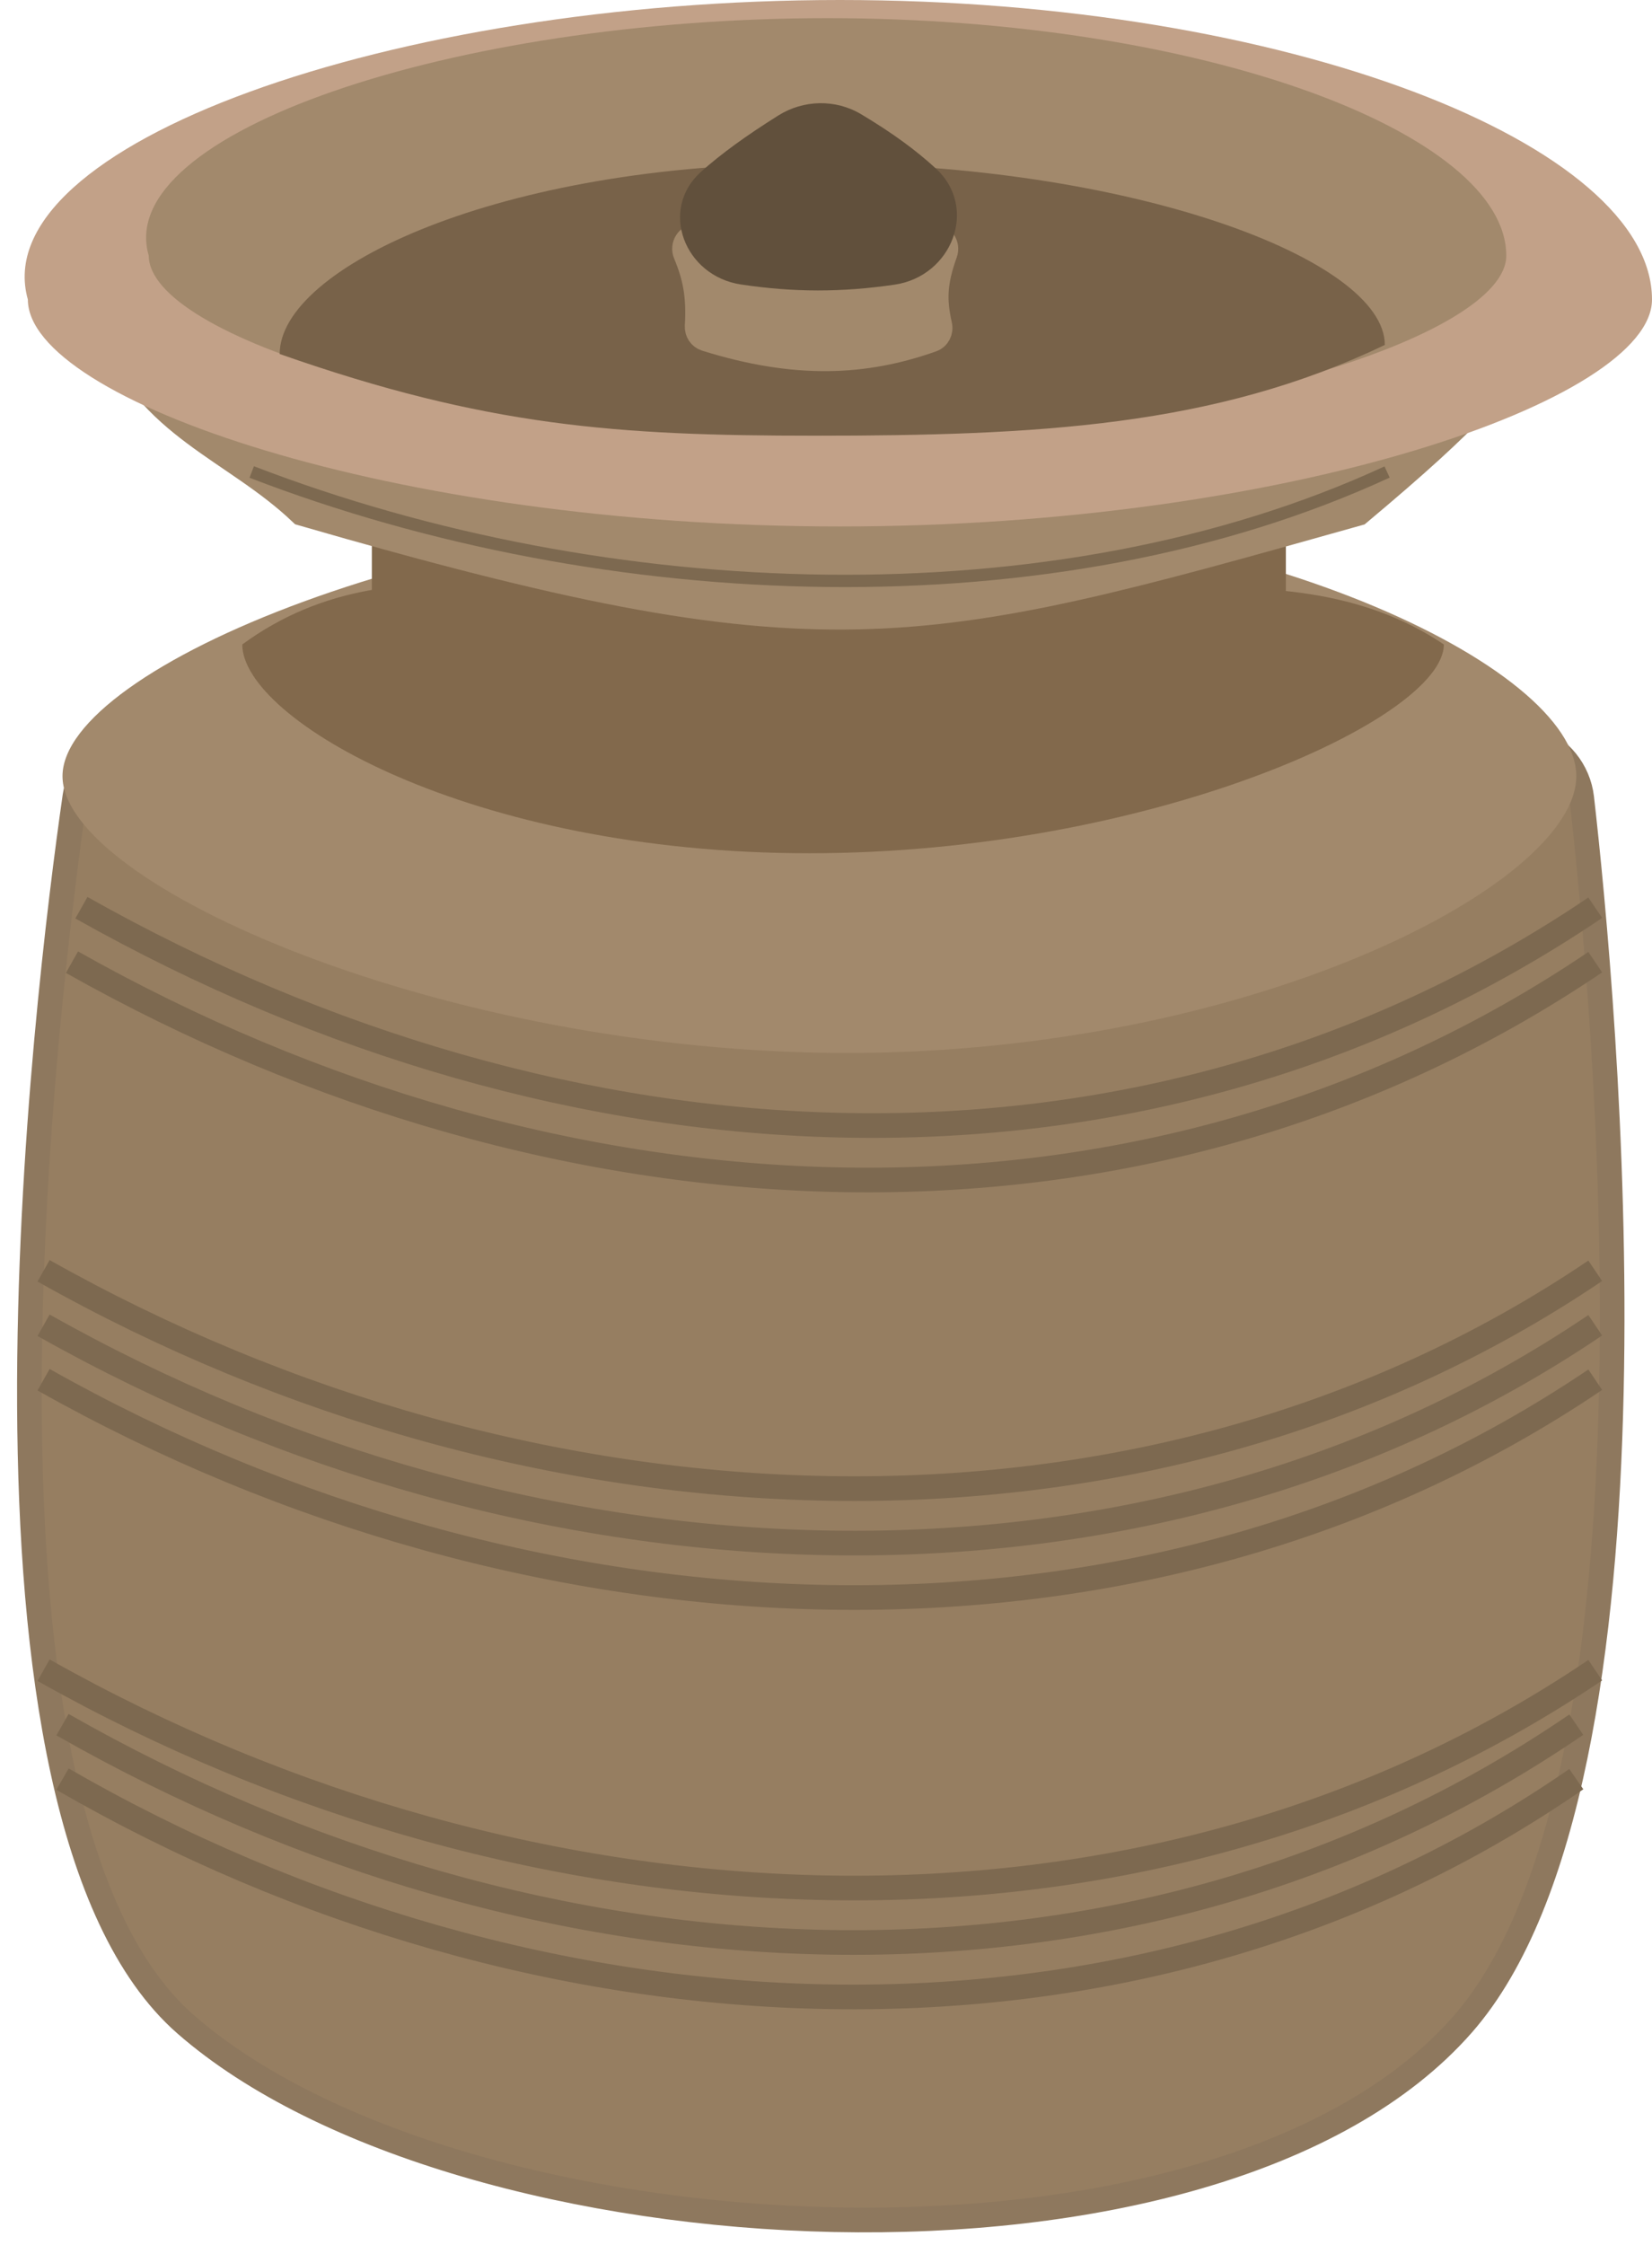 <svg width="67" height="91" viewBox="0 0 67 91" fill="none" xmlns="http://www.w3.org/2000/svg">
<path d="M7.523 82.061C-2.223 73.54 1.886 40.298 3.038 32.287C3.194 31.205 3.95 30.311 4.983 29.955C28.432 21.857 40.673 22.406 62.204 29.932C63.263 30.302 64.022 31.235 64.15 32.349C65.054 40.282 68.054 72.089 59.326 82.061C49.325 93.487 18.629 91.771 7.523 82.061Z" fill="#967E61" stroke="#8E785E"/>
<path d="M2.919 39.007C22.559 50.08 46.26 51.464 64.698 39.007" stroke="#7D6950"/>
<path d="M1.767 55.934C21.408 67.007 46.26 68.391 64.698 55.934" stroke="#7D6950"/>
<path d="M2.535 69.918C21.936 80.991 45.717 82.375 63.93 69.918" stroke="#7D6950"/>
<path d="M2.535 72.126C21.697 83.199 45.942 84.583 63.93 72.126" stroke="#7D6950"/>
<path d="M1.767 67.71C21.408 78.783 46.26 80.167 64.698 67.71" stroke="#7D6950"/>
<path d="M1.767 51.518C21.408 62.592 46.26 63.976 64.698 51.518" stroke="#7D6950"/>
<path d="M1.767 53.726C21.408 64.799 46.26 66.184 64.698 53.726" stroke="#7E6A51"/>
<path d="M3.302 36.799C22.943 47.872 46.26 49.256 64.698 36.799" stroke="#7D6950"/>
<path d="M63.93 31.466C63.93 35.864 50.688 42.687 34.353 42.687C18.018 42.687 2.535 35.864 2.535 31.466C2.535 27.068 18.018 20.607 34.353 20.607C50.688 20.607 63.93 27.068 63.93 31.466Z" fill="#A2896C"/>
<path d="M58.558 26.127C52.035 21.711 42.574 25.023 32.819 25.023C24.235 25.023 16.349 21.343 9.826 26.127C9.826 29.147 19.028 34.591 32.819 34.591C46.611 34.591 58.558 29.147 58.558 26.127Z" fill="#82694C"/>
<path d="M15.581 23.876V21.607C15.581 21.055 16.029 20.607 16.581 20.607H50.651C51.203 20.607 51.651 21.055 51.651 21.607V23.908C51.651 24.289 51.43 24.64 51.087 24.805C38.048 31.125 30.184 30.844 16.186 24.793C15.822 24.636 15.581 24.273 15.581 23.876Z" fill="#82694C" stroke="#82694C"/>
<path d="M12.224 20.808C9.513 18.216 5.954 17.295 4.453 13.248H62.395C60.805 15.58 59.922 16.771 55.105 20.808L54.833 20.884C37.063 25.883 33.353 26.927 12.224 20.808Z" fill="#A2896C" stroke="#A2896C"/>
<path d="M67 12.144C67 16.208 52.254 21.343 34.065 21.343C15.875 21.343 1.13 16.208 1.13 12.144C-0.635 5.888 15.875 0 34.065 0C52.254 0 67 5.888 67 12.144Z" fill="#C2A188"/>
<path d="M61.09 10.367C61.09 13.591 48.765 17.663 33.562 17.663C18.358 17.663 6.034 13.591 6.034 10.367C4.559 5.406 18.358 0.736 33.562 0.736C48.765 0.736 61.09 5.406 61.09 10.367Z" fill="#A2896C"/>
<path d="M56.164 13.983C49.269 17.295 42.058 17.663 33.015 17.663C25.057 17.663 19.716 17.295 11.343 14.351C11.343 10.867 20.23 6.624 33.015 6.624C45.8 6.624 56.164 10.499 56.164 13.983Z" fill="#786249"/>
<path d="M28.274 13.22C28.347 11.978 28.186 11.21 27.803 10.29C27.661 9.95 27.901 9.568 28.269 9.568H37.854C38.211 9.568 38.452 9.931 38.331 10.267C37.903 11.461 37.887 12.164 38.115 13.182C38.171 13.43 38.042 13.686 37.803 13.771C35.064 14.746 32.251 14.874 28.621 13.737C28.4 13.668 28.26 13.451 28.274 13.22Z" fill="#A2896C" stroke="#A2896C"/>
<path d="M31.564 4.683C32.589 4.04 33.891 4.012 34.929 4.633C36.172 5.377 37.134 6.076 37.957 6.832C39.69 8.426 38.612 11.199 36.283 11.54C34.137 11.854 32.205 11.856 30.051 11.533C27.761 11.19 26.713 8.492 28.443 6.953C29.257 6.23 30.252 5.506 31.564 4.683Z" fill="#61503C"/>
<path d="M10.209 19.135C24.581 24.672 42.764 25.364 56.256 19.135" stroke="#7D6950" stroke-width="0.5"/>
</svg>
